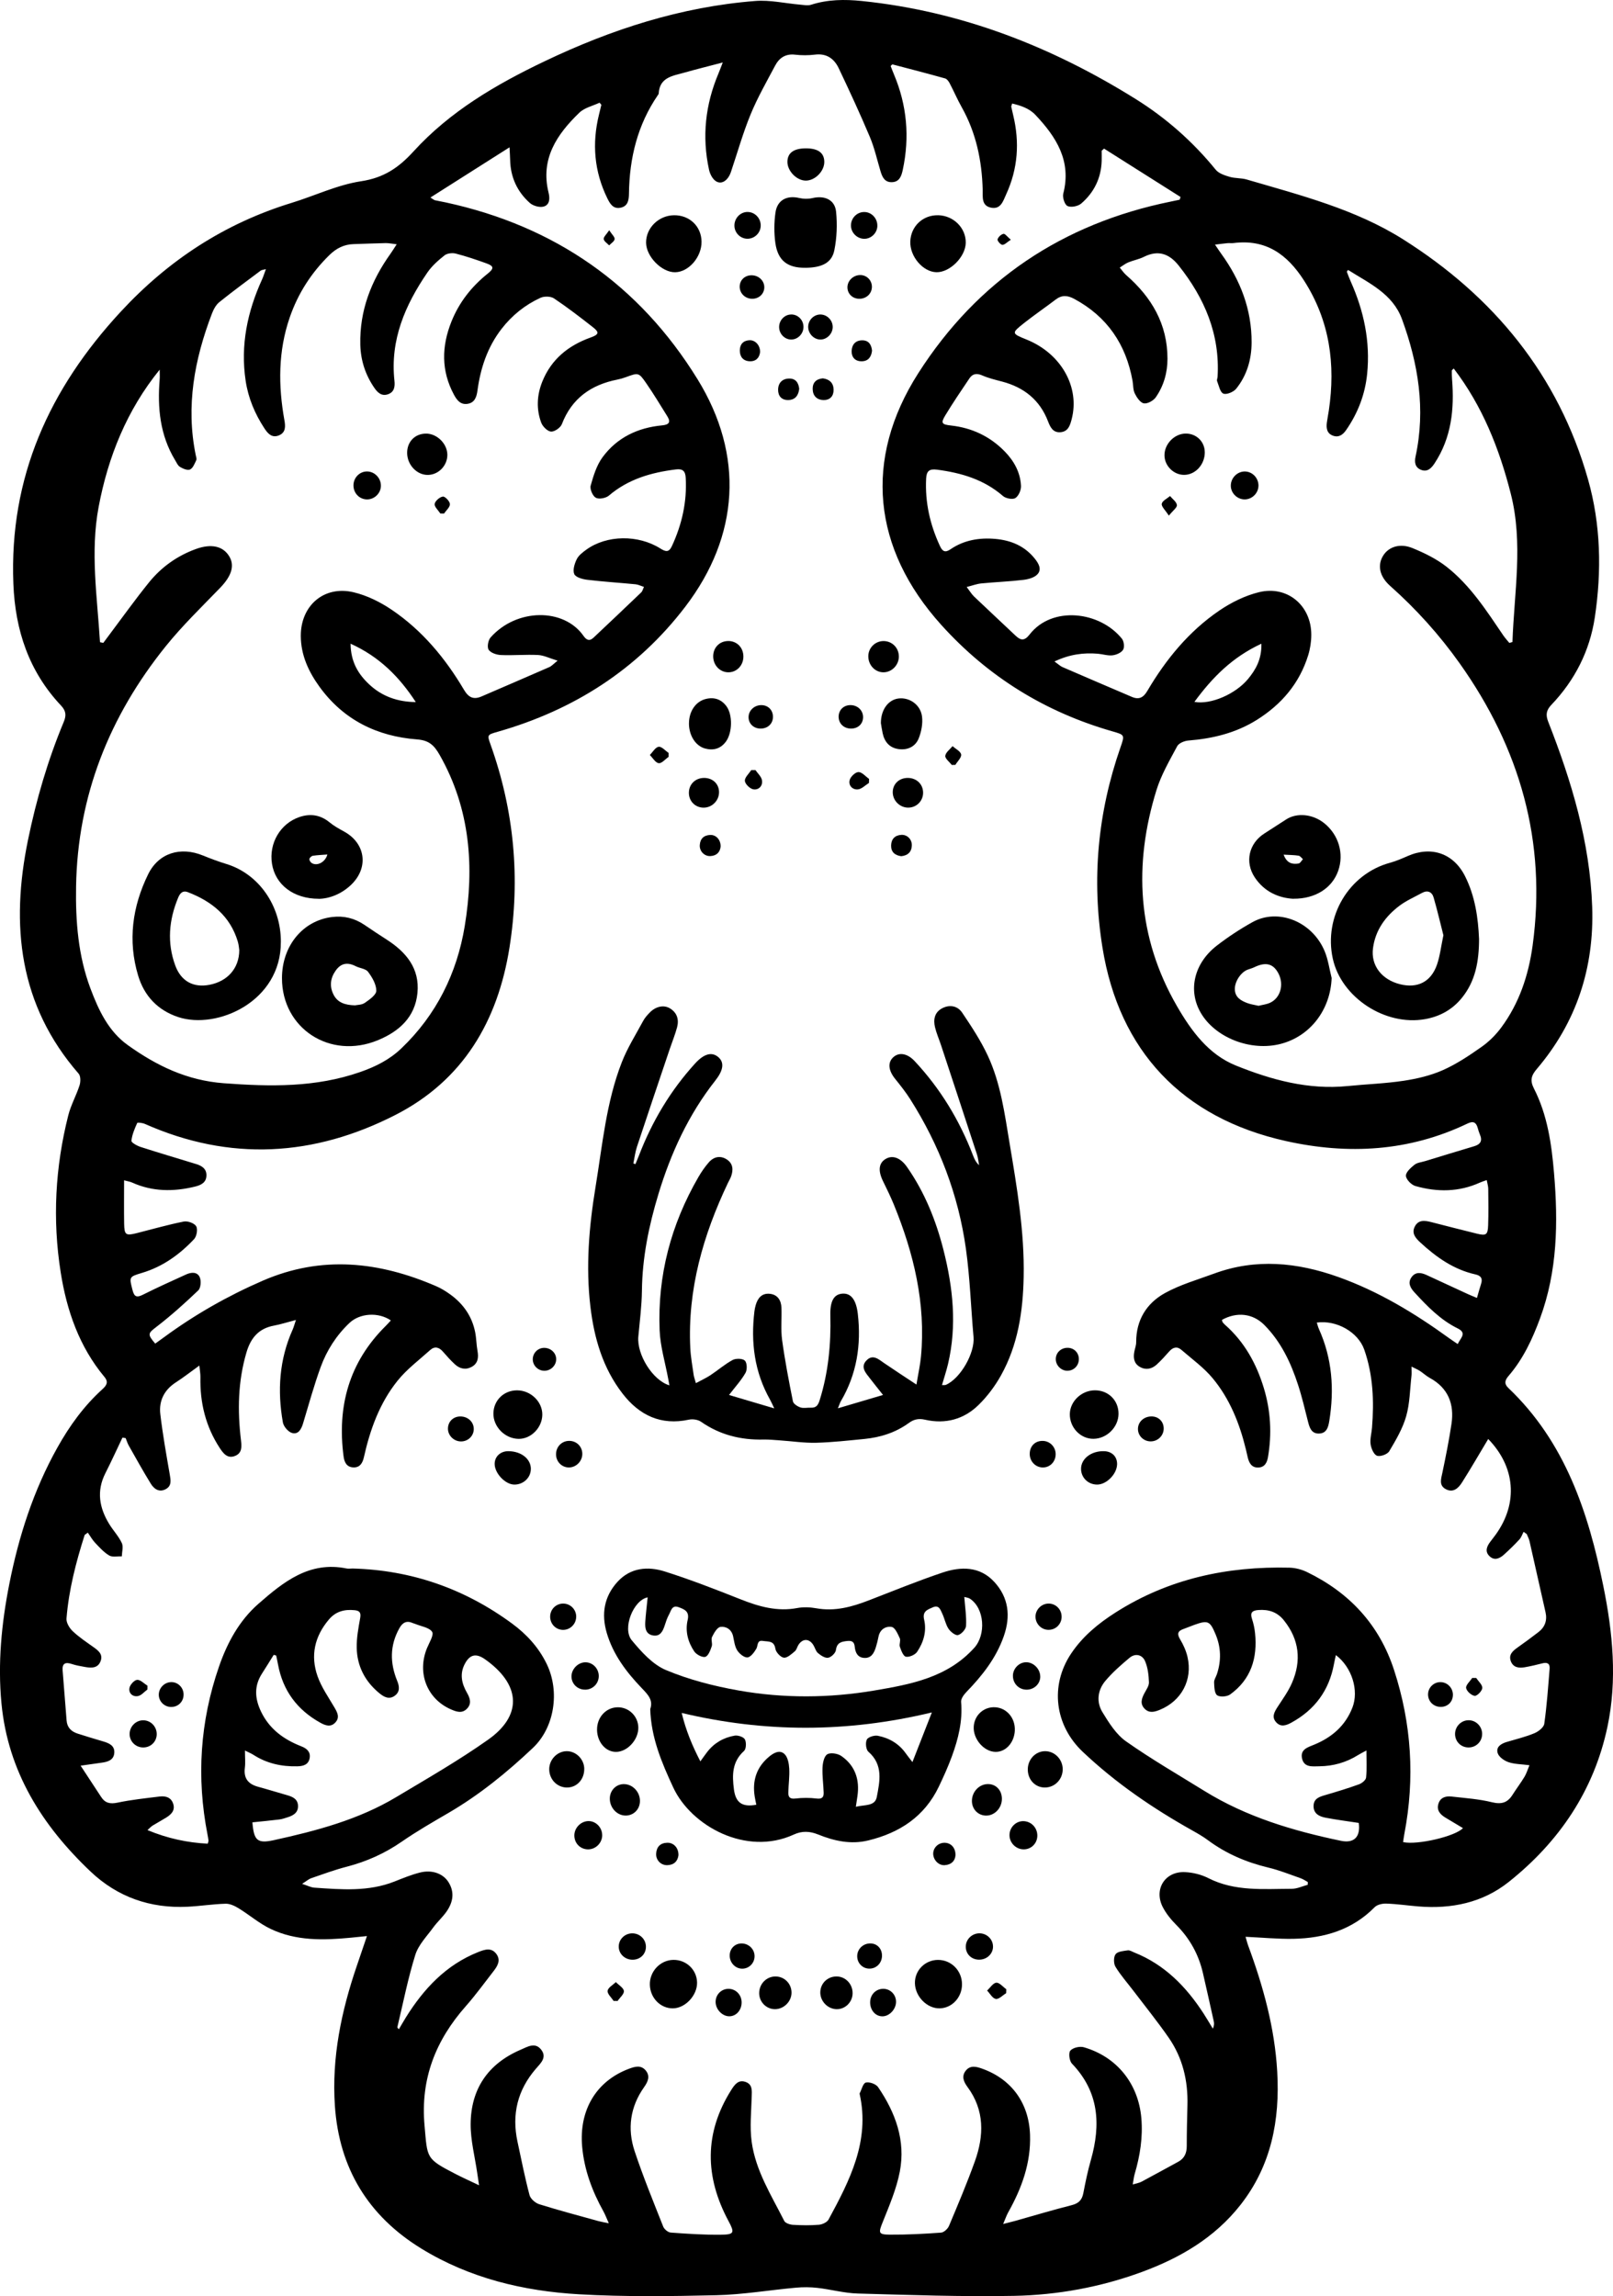 <?xml version="1.0" encoding="UTF-8"?>
<svg id="Layer_1" data-name="Layer 1" xmlns="http://www.w3.org/2000/svg" viewBox="0 0 632.34 900">
  <path d="M143.85,758.87c-2.61.26-4.49.46-6.38.64-10.73,1.03-21.46,1.3-31.44-3.48-4.42-2.12-8.24-5.45-12.46-8.04-1.53-.94-3.43-1.85-5.13-1.8-4.99.14-9.95.94-14.93,1.18-14.57.71-27.43-3.77-38-13.79-19.01-18.02-32.4-39.2-34.94-65.94-1.49-15.72.02-31.32,3.08-46.78,3.7-18.72,9.48-36.71,18.84-53.45,4.75-8.5,10.37-16.28,17.6-22.84,1.56-1.42,2.62-2.75.85-4.87-9.91-11.9-14.79-26.05-17.15-41.01-3.26-20.65-2.16-41.24,2.98-61.52,1.02-4.04,3.14-7.78,4.42-11.77.44-1.38.46-3.62-.36-4.56-23.44-26.93-26.73-58.19-19.85-91.63,3.26-15.83,7.78-31.31,14.01-46.25,1.06-2.54.89-4.33-1.05-6.39-12.61-13.38-17.98-29.54-18.7-47.72-1.66-41.8,14.11-76.44,42.06-106.64,18.69-20.2,40.71-34.62,66.99-42.68,9.12-2.8,17.97-7.08,27.27-8.49,8.86-1.34,14.69-5.26,20.53-11.67,14.28-15.67,32.3-26.23,51.32-35.31C239.69,11.49,267,2.66,296.14.38c5.76-.45,11.66.94,17.49,1.44,1.44.12,3.02.47,4.32.05,6.54-2.1,13.15-2.17,19.89-1.48,38.99,4.01,74.48,17.88,107.48,38.49,11.9,7.44,22.36,16.69,31.28,27.65,1.19,1.46,3.5,2.21,5.44,2.78,2.15.64,4.56.42,6.71,1.05,21.05,6.16,42.56,11.63,61.24,23.41,35.53,22.39,60.95,53.21,72.56,94.13,5.01,17.67,5.39,35.94,2.66,54.09-1.98,13.13-7.82,24.63-17.02,34.27-2.02,2.11-2.31,3.92-1.24,6.65,9.18,23.37,16.37,47.25,17.23,72.59.81,23.91-6.17,45.28-21.78,63.58-2.14,2.51-2.64,4.48-1.07,7.55,5.32,10.41,6.93,21.79,7.9,33.27,1.63,19.28,1.33,38.36-5.49,56.85-3.01,8.16-6.64,15.95-12.36,22.58-1.43,1.66-1.79,3.06-.08,4.69,22.26,21.16,31.36,48.71,37.25,77.66,3.71,18.24,5.51,36.77,1.61,55.18-5.3,24.98-18.93,45.07-38.74,60.83-10.21,8.12-22.43,10.62-35.36,9.56-4.19-.35-8.36-.96-12.55-1.11-1.54-.06-3.59.38-4.6,1.4-8.79,8.93-19.78,12.16-31.84,12.4-6.09.12-12.19-.49-18.78-.79.37,1.24.64,2.39,1.04,3.48,5.89,15.95,10.39,32.21,11.37,49.3,1.1,19.08-2.31,36.92-14.42,52.33-10.09,12.84-23.6,20.74-38.67,26.28-16.15,5.93-32.96,9.02-50.05,9.35-20.42.39-40.86-.35-61.28-.91-5.29-.15-10.54-1.61-15.84-2.22-2.79-.32-5.66-.32-8.45-.07-10.39.94-20.75,2.71-31.14,2.95-17.92.42-35.9.66-53.78-.36-21.85-1.25-42.96-6.29-61.92-17.93-20.84-12.81-32.21-31.53-33.87-55.96-1.28-18.9,2.52-37.07,8.6-54.85,1.27-3.7,2.52-7.41,3.97-11.67ZM479.04,517.34c.13.47.13.72.25.89.27.36.58.7.91,1,7.66,6.74,12.38,15.3,15.29,24.95,2.67,8.86,3.15,17.86,1.59,26.98-.38,2.19-1.32,3.99-3.83,4.06-2.51.07-3.53-1.69-4.07-3.84-.28-1.1-.5-2.22-.77-3.32-2.47-10.17-6.32-19.79-13.03-27.86-3.5-4.2-8.09-7.51-12.27-11.13-1.68-1.45-3.3-.99-4.75.65-1.58,1.79-3.18,3.57-4.94,5.17-1.93,1.74-4.27,2.22-6.61.86-2.3-1.34-2.59-3.57-2.12-5.97.23-1.22.73-2.44.72-3.66-.03-8.69,4.07-15.31,11.31-19.3,5.98-3.3,12.74-5.22,19.21-7.61,16.39-6.05,32.63-4.41,48.69,1.31,15.76,5.62,29.92,14.18,43.41,23.95,1.05.76,2.15,1.47,3.43,2.35,1.1-2.38,3.75-4.29,0-6.13-6.78-3.33-11.9-8.64-16.92-14.09-1.64-1.78-2.82-3.8-1.11-6.08,1.59-2.13,3.78-1.7,5.87-.74,5.37,2.46,10.72,4.96,16.08,7.43,1.08.5,2.19.93,3.62,1.54.63-2.15,1.09-3.88,1.64-5.58.69-2.14-.17-3.19-2.25-3.65-8.49-1.9-15.3-6.72-21.56-12.49-1.83-1.69-3.53-3.54-2.23-6.19,1.41-2.86,3.99-2.46,6.54-1.81,5.94,1.53,11.88,3.05,17.84,4.52,3.62.89,4.28.48,4.41-3.31.17-4.76.09-9.54.04-14.31-.01-1.04-.36-2.08-.59-3.38-1.2.44-1.95.65-2.65.97-8.26,3.75-16.78,3.79-25.31,1.36-1.58-.45-3.64-2.56-3.72-3.99-.08-1.41,1.9-3.18,3.34-4.34,1.08-.86,2.74-1,4.15-1.43,6.41-1.95,12.82-3.92,19.24-5.83,2.48-.73,3.35-2.11,2.28-4.57-.36-.83-.61-1.71-.86-2.59-.63-2.26-1.76-2.82-4.02-1.74-22.89,10.97-46.79,12.29-71.21,6.85-40.5-9.03-65.37-35.27-71.89-75.88-4.28-26.64-1.86-52.78,7.02-78.29,1.75-5.04,1.79-5-3.15-6.42-26.32-7.55-48.74-21.39-67.08-41.74-26.9-29.84-30.59-64.84-8.97-98.66,23.22-36.32,56.57-58.62,98.92-67.23,1.18-.24,2.35-.49,3.52-.74.12-.36.24-.72.36-1.07-10-6.32-20-12.65-30-18.97-.31.28-.62.56-.92.84,0,1.33.04,2.67,0,4-.22,6.74-2.99,12.37-8.02,16.7-1.25,1.08-3.97,1.62-5.37.98-1.11-.5-2.05-3.39-1.67-4.86,3.31-12.84-2.78-22.25-10.94-30.89-2.41-2.55-5.73-3.63-9.09-4.43-.25.83-.4,1.06-.36,1.25.23,1.11.49,2.22.76,3.32,2.57,10.63,1.85,20.98-2.73,30.97-1.2,2.61-2.1,6.1-6.02,5.27-3.77-.8-3.14-4.24-3.21-7-.3-11.42-2.57-22.3-8.22-32.37-1.71-3.04-3.09-6.27-4.71-9.36-.4-.76-1.06-1.7-1.78-1.91-6.86-1.92-13.76-3.71-20.66-5.51-.12-.03-.32.28-.71.64.41,1.05.84,2.19,1.31,3.31,5.1,12.1,6.19,24.57,3.44,37.4-.53,2.47-1.33,4.78-4.35,4.82-2.82.04-3.73-2.12-4.41-4.42-1.33-4.46-2.35-9.06-4.15-13.33-3.83-9.08-7.98-18.04-12.21-26.94-1.78-3.73-4.75-5.88-9.3-5.31-2.57.32-5.25.31-7.82.02-3.73-.43-6.19,1.27-7.78,4.27-3.35,6.31-6.92,12.55-9.63,19.13-3.02,7.34-5.17,15.03-7.71,22.56-1.22,3.61-3.97,5.23-6.24,3.38-1.18-.97-2.03-2.74-2.36-4.29-2.82-12.95-1.43-25.52,3.72-37.71.45-1.07.85-2.16,1.67-4.28-5.7,1.5-10.39,2.65-15.03,3.97-4.5,1.28-9.73,1.77-10.08,8.2-.01.21-.18.41-.31.6-7.99,11.65-11.17,24.71-11.35,38.66-.03,2.49-.38,4.97-3.4,5.52-2.79.51-4.01-1.53-5.06-3.67-5.18-10.55-6.08-21.52-3.29-32.86.31-1.27.62-2.55.93-3.83-.23-.28-.47-.55-.7-.83-2.67,1.27-5.89,1.96-7.91,3.9-8.81,8.5-15.36,18.09-12.09,31.35.56,2.28.5,4.79-1.93,5.47-1.58.44-4.11-.27-5.39-1.4-4.96-4.41-7.59-10.1-7.74-16.84-.03-1.29-.12-2.58-.24-4.99-10.75,6.83-20.67,13.12-31.01,19.68,1.17.73,1.44.99,1.74,1.06,1.44.32,2.9.57,4.34.88,42.6,9.25,75.78,32.21,98.63,69.28,18.36,29.78,16.42,61.39-4.8,89.17-18.85,24.68-43.81,40.53-73.55,49.02-4.12,1.18-4.16,1.18-2.79,5.01,9.25,25.89,11.73,52.46,7.42,79.58-4.58,28.8-18.14,51.98-44.65,65.56-31.99,16.38-64.92,18.34-98.26,3.56-.93-.41-2.9-.66-3.03-.37-1.01,2.23-2.02,4.59-2.27,6.98-.07.69,2.21,1.96,3.6,2.41,7.24,2.34,14.55,4.48,21.82,6.72,2.2.68,4.05,1.85,3.99,4.45-.05,2.79-2.11,3.79-4.47,4.37-8.39,2.05-16.65,2.04-24.68-1.59-.77-.35-1.65-.47-3.13-.87,0,5.97-.07,11.48.02,16.99.08,4.42.63,4.79,4.86,3.73,6.17-1.55,12.29-3.32,18.52-4.56,1.52-.3,4.13.63,4.85,1.83.7,1.16.21,3.97-.81,5.06-5.67,6.03-12.28,10.79-20.34,13.21-5.21,1.57-5.14,1.56-3.79,6.79.66,2.56,1.59,3.03,4.02,1.81,5.58-2.8,11.28-5.36,16.96-7.95,2.03-.93,4.41-1.11,5.37,1.09.62,1.41.41,4.18-.58,5.14-5.22,4.99-10.62,9.85-16.34,14.25-3.32,2.55-3.75,2.9-.53,6.61,1.14-.82,2.32-1.66,3.48-2.52,12.04-8.84,24.93-16.17,38.65-22.13,23.08-10.02,45.66-7.52,68.05,2.17,1.86.81,3.64,1.9,5.29,3.08,5.2,3.7,8.7,8.62,9.95,14.94.48,2.43.48,4.95.92,7.38.47,2.59.17,4.85-2.28,6.2-2.36,1.29-4.69.77-6.6-1.01-1.66-1.54-3.19-3.24-4.67-4.95-1.53-1.77-3.24-2.22-5.01-.63-4.36,3.92-9.17,7.51-12.8,12.04-7.02,8.73-10.76,19.14-13.19,30.01-.52,2.3-1.63,4.15-4.31,3.94-2.48-.19-3.35-2.07-3.64-4.26-2.6-19.66,2.15-36.95,16.48-51.15.7-.69,1.35-1.44,2.05-2.19-4.91-3.35-12.17-2.87-16.23.99-5.12,4.85-8.89,10.72-11.28,17.27-2.64,7.24-4.67,14.7-6.9,22.08-.68,2.26-1.85,4.47-4.32,3.78-1.51-.42-3.32-2.54-3.6-4.14-2.21-12.45-1.42-24.67,3.83-36.38.42-.95.68-1.97,1.29-3.78-3.45.9-6.02,1.73-8.64,2.22-5.96,1.11-9.08,4.82-10.75,10.48-3.36,11.35-3.55,22.84-2.16,34.44.3,2.5.47,5.01-2.27,6.13-2.95,1.21-4.6-.86-6.04-3.06-5.54-8.46-7.81-17.8-7.59-27.84.03-1.24-.22-2.49-.41-4.5-3.51,2.53-6.27,4.69-9.2,6.58-4.59,2.96-6.72,7.25-6.11,12.46.92,7.86,2.32,15.66,3.67,23.47.41,2.36.91,4.67-1.63,5.98-2.54,1.31-4.53-.16-5.77-2.18-3.02-4.9-5.81-9.94-8.65-14.96-.51-.9-.8-1.93-1.2-2.9-.42-.07-.84-.14-1.26-.21-2.22,4.65-4.35,9.34-6.68,13.93-3.58,7.03-2.4,13.65,1.55,20.04,1.55,2.51,3.65,4.72,4.88,7.36.67,1.42.05,3.45,0,5.21-1.67-.07-3.67.41-4.94-.33-2.1-1.24-3.83-3.18-5.54-4.99-1.11-1.17-1.91-2.64-2.85-3.97-.41.3-.82.59-1.23.89-3.41,10.69-6.23,21.54-7.13,32.78-.13,1.6,1.14,3.73,2.41,4.93,2.45,2.33,5.32,4.24,8.09,6.21,1.94,1.38,3.87,2.82,2.89,5.5-1.04,2.85-3.56,2.8-6.03,2.36-1.79-.32-3.6-.62-5.31-1.19-2.48-.83-3.78-.25-3.57,2.52.5,6.55,1.05,13.09,1.56,19.64.21,2.75,1.84,4.32,4.3,5.12,3.35,1.08,6.72,2.1,10.1,3.09,2.32.68,4.5,1.66,4.3,4.47-.2,2.79-2.47,3.52-4.88,3.84-2.4.32-4.8.68-8.32,1.18,3.02,4.6,5.55,8.43,8.05,12.27,1.57,2.41,3.52,2.83,6.41,2.22,5.43-1.14,10.98-1.72,16.49-2.4,2.45-.31,4.65.38,5.4,3.05.71,2.53-.94,4.05-2.86,5.24-1.73,1.08-3.54,2.04-5.28,3.11-.59.37-1.07.93-2,1.76,7.96,3.3,15.68,4.93,23.63,5.33.2-.8.32-1.03.29-1.23-.1-.79-.24-1.57-.39-2.35-4.37-22.35-2.94-44.34,4.51-65.85,3.23-9.34,7.93-18.01,15.43-24.58,9.82-8.59,20.01-16.85,34.59-13.86.76.16,1.59,0,2.38.01,23.08.63,43.88,7.91,62.45,21.55,5.74,4.21,10.49,9.39,13.63,15.89,5.23,10.83,3.01,24.9-5.42,32.87-10.17,9.62-20.99,18.42-33.14,25.51-6.18,3.6-12.4,7.18-18.27,11.24-6.65,4.6-13.78,7.8-21.57,9.82-4.71,1.22-9.31,2.91-13.92,4.5-1.02.35-1.89,1.15-3.58,2.22,2.21.71,3.45,1.4,4.74,1.49,10.63.74,21.27,1.65,31.54-2.43,3.27-1.3,6.55-2.65,9.94-3.5,4.74-1.19,9.06.41,11.18,3.8,2.48,3.98,1.74,7.89-.78,11.5-1.55,2.22-3.64,4.07-5.23,6.26-2.52,3.47-5.8,6.79-7.02,10.72-2.9,9.29-4.77,18.89-7.04,28.37-.03.12.22.31.59.79.98-1.65,1.85-3.19,2.78-4.69,7.01-11.22,15.72-20.56,28.33-25.57,2.51-.99,5.14-1.93,7.12.74,1.84,2.49.45,4.75-1.15,6.8-3.56,4.57-6.96,9.28-10.79,13.62-11.86,13.41-17.86,28.52-16.22,46.81,1.15,12.87.43,12.95,12.09,18.98,2.76,1.43,5.61,2.7,9.29,4.46-.34-2.29-.54-3.55-.72-4.81-.92-6.38-2.62-12.77-2.58-19.14.07-13.81,6.82-23.71,19.64-29.2,2.64-1.13,5.66-3.09,8.05.05,2.31,3.03-.3,5.31-2.11,7.41-7.2,8.34-9.53,17.88-7.22,28.6,1.51,7,2.89,14.03,4.72,20.94.39,1.46,2.28,3.1,3.81,3.58,7.69,2.41,15.49,4.46,23.25,6.62,1.02.28,2.07.44,4.02.84-.95-2.12-1.43-3.44-2.11-4.66-4.41-7.93-7.53-16.27-8.34-25.38-1.28-14.33,5.55-25.74,18.36-30.52,2.3-.86,4.71-1.59,6.58.69,1.88,2.29.75,4.52-.68,6.55-5.45,7.72-6.6,16.26-3.7,25.02,3.32,10.01,7.34,19.79,11.22,29.61.41,1.04,1.89,2.26,2.96,2.34,6.56.48,13.14.92,19.71.84,5.21-.07,5.38-.77,2.92-5.37-9.3-17.33-9.59-34.48,1.1-51.4,1.34-2.11,2.81-4.16,5.68-3.09,2.68,1,2.39,3.41,2.32,5.77-.17,5.88-.8,11.86-.02,17.63,1.54,11.35,7.72,21.02,12.77,31.04.45.89,2.23,1.47,3.43,1.54,3.39.2,6.82.26,10.19-.03,1.34-.12,3.19-.98,3.77-2.07,8.28-15.29,16.26-30.71,12.2-49.08-.02-.11-.06-.25-.02-.34.78-1.5,1.32-3.97,2.41-4.24,1.41-.35,3.98.56,4.81,1.78,6.81,9.97,10.86,20.97,8.52,33.11-1.31,6.81-4.13,13.38-6.73,19.87-1.65,4.12-1.74,4.82,2.83,4.85,6.69.05,13.38-.31,20.05-.79,1.12-.08,2.64-1.47,3.12-2.61,3.52-8.37,7.07-16.75,10.14-25.3,3.62-10.09,3.88-20.05-2.9-29.22-1.41-1.91-2.4-4.07-.73-6.26,1.79-2.35,4.19-1.71,6.53-.87,11.5,4.11,18.3,13.47,18.74,25.86.39,11.05-3.24,20.98-8.55,30.44-.65,1.16-1.07,2.44-1.98,4.57,2.26-.58,3.43-.86,4.59-1.18,7.43-2.09,14.83-4.31,22.31-6.21,2.72-.69,4.02-2.04,4.53-4.72.83-4.35,1.74-8.7,2.95-12.96,3.95-13.89,3.22-26.72-7.42-37.79-1.01-1.05-1.41-4.17-.63-5.08.99-1.16,3.69-1.8,5.27-1.34,12.99,3.75,21.42,14.31,22.57,27.8.64,7.47-.5,14.72-2.61,21.87-.33,1.11-.43,2.3-.77,4.12,1.6-.49,2.6-.62,3.43-1.07,4.81-2.56,9.57-5.21,14.36-7.8,2.48-1.34,3.39-3.42,3.39-6.18,0-5.34.13-10.68.27-16.02.26-9.59-1.87-18.57-7.36-26.48-4.33-6.24-9.12-12.17-13.72-18.23-2.4-3.17-5.07-6.16-7.13-9.54-.76-1.25-.78-3.83.04-4.93.82-1.1,3.08-1.26,4.76-1.51.8-.12,1.72.5,2.56.83,11.9,4.74,20.35,13.4,27.17,23.91,1.27,1.95,2.43,3.97,3.64,5.95.5-1.1.56-2,.37-2.84-1.39-6.32-2.81-12.64-4.26-18.95-1.67-7.27-5.12-13.52-10.4-18.83-2.06-2.07-4-4.43-5.33-7.01-3.61-7,.86-14.1,8.71-13.73,3.09.14,6.38.95,9.13,2.35,10.46,5.32,21.65,4.21,32.72,4.19,2.09,0,4.17-1.02,6.25-1.57.01-.36.02-.72.03-1.09-.93-.5-1.81-1.14-2.8-1.48-4.18-1.46-8.31-3.14-12.6-4.16-8.63-2.07-16.59-5.43-23.73-10.75-1.91-1.42-3.99-2.61-6.07-3.78-15.51-8.69-30.11-18.64-43.07-30.92-10.95-10.38-12.88-25.94-4.5-38.46,4.51-6.73,10.62-11.77,17.39-16.08,20.83-13.28,43.85-18.18,68.24-17.58,2.31.06,4.77.72,6.86,1.73,16.62,8.07,28.3,20.59,34.09,38.35,6.87,21.08,8.23,42.48,4.05,64.25-.21,1.08-.34,2.17-.5,3.23,5.51,1.26,20.56-2.27,23.47-5.48-2.35-1.4-4.68-2.78-6.99-4.18-1.99-1.22-3.39-2.85-2.64-5.33.76-2.52,2.89-3.12,5.18-2.86,5.3.61,10.67.96,15.82,2.23,3.72.91,6.09.21,8.05-2.89,1.52-2.4,3.24-4.66,4.71-7.09.77-1.28,1.2-2.76,1.94-4.53-3.15-.41-5.84-.39-8.24-1.2-1.67-.57-3.75-2.04-4.22-3.55-.76-2.45,1.39-3.74,3.67-4.4,3.59-1.06,7.27-1.95,10.71-3.38,1.59-.66,3.69-2.29,3.89-3.71,1.01-7.16,1.51-14.39,2.1-21.61.16-1.98-.93-2.58-2.83-2.09-2.31.6-4.63,1.14-6.97,1.55-2.27.39-4.48.11-5.41-2.37-.94-2.51.68-3.99,2.56-5.32,2.78-1.96,5.52-3.99,8.22-6.06,2.59-1.98,3.55-4.6,2.82-7.83-2.11-9.3-4.17-18.61-6.29-27.9-.22-.95-.72-1.83-1.08-2.74l-1.22-.86c-.54,1-.9,2.16-1.64,2.97-1.92,2.08-3.96,4.07-6.06,5.96-1.72,1.55-3.8,2.49-5.75.53-1.79-1.79-.98-3.76.35-5.53.75-1,1.53-1.98,2.26-2.99,8.78-12.3,7.58-26.51-3.14-37.44-.11-.11-.42-.01.17-.01-3.58,5.97-6.84,11.63-10.34,17.15-1.36,2.14-3.34,4.13-6.23,2.69-2.94-1.47-1.98-4.06-1.45-6.58,1.32-6.32,2.6-12.66,3.55-19.04,1.16-7.81-1.27-14.1-8.53-18.06-1.38-.76-2.56-1.89-3.89-2.75-.86-.56-1.83-.95-3.25-1.67,0,1.72.1,2.72-.02,3.7-.6,5.28-.63,10.74-2.08,15.79-1.38,4.82-4.04,9.34-6.63,13.69-.72,1.21-3.53,2.22-4.8,1.75-1.26-.46-2.27-2.84-2.51-4.51-.29-2.07.38-4.27.55-6.42.83-10.39.46-20.68-3.03-30.64-2.4-6.86-10.81-11.69-18.61-10.62.28.87.48,1.72.83,2.51,5.21,11.58,6.08,23.65,4.07,36.04-.4,2.48-1.05,4.92-4.13,4.95-2.84.03-3.6-2.25-4.19-4.57-1.24-4.84-2.36-9.72-3.91-14.47-2.83-8.71-6.68-16.92-13.26-23.54-4.49-4.51-10.75-5.24-16.64-1.95ZM413.36,259.27c1.58,1.11,2.3,1.83,3.18,2.21,9.04,3.92,18.11,7.8,27.17,11.67,2.78,1.19,4.52.32,6.09-2.36,7.28-12.36,16.29-23.35,28.2-31.47,4.69-3.19,10.12-5.88,15.59-7.21,11.14-2.7,20.49,5.27,20.47,16.71,0,2.68-.43,5.47-1.22,8.03-3.41,11.01-10.45,19.25-20.12,25.31-8.19,5.13-17.26,7.34-26.81,8.1-1.56.12-3.77,1.01-4.42,2.23-2.99,5.6-6.27,11.21-8.13,17.22-9.04,29.22-7.54,57.64,7.99,84.57,5.63,9.76,12.41,19.03,23.1,23.35,13.92,5.62,28.42,9.61,43.81,8.07,7.35-.74,14.76-.98,22.04-2.08,5.2-.79,10.51-2.03,15.3-4.15,5.36-2.37,10.35-5.71,15.17-9.1,2.92-2.05,5.59-4.7,7.72-7.57,7.07-9.52,10.73-20.51,12.33-32.13,5.59-40.76-4.99-77.43-28.59-110.66-7.92-11.15-17.02-21.26-27.26-30.36-4.25-3.78-5.02-8.17-2.74-11.85,2.15-3.47,6.57-4.99,11.52-2.96,4.67,1.91,9.39,4.22,13.34,7.31,9.33,7.31,15.68,17.26,22.26,26.94.7,1.02,1.55,1.94,2.34,2.91.41-.12.82-.23,1.23-.35.66-19.36,4.28-38.72-.64-58.07-4.49-17.68-11.11-34.41-22.39-49.15-.46.5-.74.66-.74.82,0,1.13,0,2.26.09,3.38.94,11.69-.21,22.94-6.89,33.04-1.28,1.94-2.86,3.48-5.34,2.46-2.28-.93-2.56-2.98-2.08-5.18,4.01-18.52,1.08-36.39-5.32-53.86-3.65-9.96-12.88-14.07-21.04-19.23-.05-.03-.19.09-.29.14-.09.2-.31.44-.26.59.48,1.27.96,2.53,1.51,3.77,5.14,11.52,7.7,23.5,6.43,36.15-.81,8.09-3.64,15.44-8.27,22.1-1.27,1.82-2.91,3.01-5.21,2.13-2.34-.9-2.6-2.95-2.32-5.11.21-1.58.54-3.14.77-4.71,2.69-18.14.38-35.22-9.75-51.01-6.57-10.24-14.95-16.25-27.6-14.64-.78.1-1.59-.03-2.38.04-1.4.13-2.8.32-4.89.57,1.07,1.57,1.72,2.57,2.42,3.54,7.55,10.4,11.99,21.89,11.93,34.85-.03,6.64-1.85,12.88-6.04,18.09-1.03,1.28-3.78,2.44-5.04,1.92-1.28-.52-1.75-3.15-2.45-4.9-.18-.46.15-1.11.19-1.67.99-16.66-5.09-30.85-15.25-43.63-3.7-4.66-8.05-6.2-13.65-3.4-1.91.96-4.1,1.34-6.09,2.16-1.2.5-2.24,1.35-3.36,2.04.83.99,1.56,2.1,2.52,2.94,9.97,8.69,16.2,19.22,16.19,32.81,0,5.47-1.48,10.63-4.59,15.1-.92,1.32-3.26,2.62-4.67,2.37-1.4-.25-2.78-2.31-3.55-3.87-.72-1.46-.59-3.33-.89-5-2.58-14.29-9.95-25.14-22.87-32.09-2.59-1.39-4.83-1.58-7.24.26-4.06,3.1-8.29,5.98-12.3,9.14-5.15,4.07-5.08,4.15.91,6.57,13.49,5.45,20.93,18.6,17.64,31.2-.62,2.38-1.32,4.77-4.25,5.09-3,.32-4.12-1.89-5-4.21-3.22-8.43-9.45-13.37-18.03-15.63-2.63-.69-5.31-1.33-7.78-2.41-2.18-.96-3.79-.68-5.03,1.17-3.23,4.8-6.49,9.59-9.48,14.54-1.8,2.99-1.36,3.52,2.22,3.92,8.21.9,15.27,4.22,21.06,10.12,3.69,3.76,6.17,8.25,6.43,13.55.08,1.61-.93,3.95-2.2,4.76-1.07.68-3.74.18-4.85-.78-7.46-6.48-16.33-9.09-25.86-10.34-3.02-.39-4.13.51-4.28,3.48-.47,9.3,1.51,18.05,5.41,26.44.96,2.06,1.98,2.77,4.15,1.28,5.29-3.62,11.31-4.61,17.58-4.06,6.11.54,11.45,2.76,15.41,7.68,1.49,1.86,2.89,4.16,1.14,6.13-1.2,1.35-3.58,2.01-5.53,2.24-5.5.66-11.05.86-16.57,1.4-1.72.17-3.39.81-5.7,1.4,1.26,1.64,1.94,2.82,2.88,3.72,5.42,5.17,10.91,10.26,16.35,15.41,2.07,1.96,3.52,1.95,5.46-.54,8.8-11.3,27.46-9.12,36.17,1.68.8,1,1.08,3.32.46,4.33-.72,1.17-2.64,2-4.14,2.18-1.86.22-3.81-.46-5.73-.62-5.61-.46-11.03.19-17.07,3.05ZM39.25,251.73c.42.09.84.18,1.25.26.7-.94,1.4-1.88,2.1-2.82,5.25-6.98,10.33-14.11,15.82-20.9,4.86-6.01,11.06-10.42,18.39-13.08,6.05-2.19,10.65-1.14,13.07,2.89,2.22,3.68.83,7.77-3.57,12.32-7.25,7.5-14.8,14.8-21.33,22.9-22.11,27.46-34.59,58.68-35.16,94.26-.22,13.6.82,27.06,5.65,39.92,3.18,8.46,7.03,16.73,14.62,22.16,11.27,8.06,23.16,13.87,37.68,14.95,18.22,1.36,35.98,1.7,53.48-4.41,6.02-2.1,11.47-4.83,16.08-9.24,13.75-13.13,21.82-29.5,24.85-47.89,3.83-23.2,2.21-45.96-9.82-67.13-2.2-3.88-4.23-5.75-8.88-6.1-15.7-1.2-28.87-7.68-38.27-20.69-4.25-5.88-7.25-12.35-7.29-19.83-.05-11.92,9.08-19.89,20.66-17.16,5.27,1.24,10.49,3.83,15,6.88,11.95,8.08,21.01,19.01,28.32,31.36,1.79,3.03,3.74,3.96,6.91,2.59,8.84-3.83,17.7-7.61,26.52-11.48.92-.4,1.65-1.25,3.27-2.53-3.19-.96-5.4-2.1-7.65-2.22-4.84-.24-9.71.22-14.56.01-1.7-.07-3.99-.82-4.82-2.06-.69-1.03-.21-3.75.75-4.83,10.18-11.47,28.72-11.67,36.45-.59,1.14,1.64,2.34,2.15,3.89.69,6.27-5.91,12.53-11.83,18.75-17.79.44-.42.58-1.15,1.04-2.12-1.25-.4-2.26-.93-3.31-1.03-6.3-.61-12.63-1.01-18.92-1.76-1.84-.22-4.52-.96-5.09-2.23-.68-1.53.1-4.07.96-5.82.75-1.53,2.36-2.74,3.81-3.79,7.94-5.73,20.26-5.94,29.01-.41,2.08,1.31,3.34,1.55,4.49-.95,3.94-8.5,5.95-17.36,5.42-26.78-.15-2.59-1.12-3.62-3.84-3.28-9.64,1.2-18.65,3.76-26.26,10.25-1.19,1.02-3.91,1.53-5.14.85-1.24-.68-2.4-3.38-2.02-4.76,1.08-3.86,2.33-7.96,4.66-11.12,5.68-7.72,13.82-11.58,23.31-12.48,2.78-.26,3.53-1.26,2.03-3.64-2.71-4.33-5.33-8.72-8.24-12.91-2.94-4.25-3.07-4.14-8-2.34-1.06.39-2.16.71-3.27.93-10.31,2.04-17.89,7.34-21.79,17.49-.54,1.39-2.89,3.01-4.26,2.9-1.41-.12-3.28-2.01-3.84-3.53-1.95-5.29-1.69-10.73.41-15.99,3.53-8.82,10.23-14.23,18.99-17.36,3.19-1.14,3.47-2,.95-3.98-5-3.92-10.05-7.81-15.32-11.34-1.29-.86-3.83-.91-5.3-.24-6.06,2.78-11.17,6.88-15.29,12.21-5.51,7.14-8.23,15.34-9.42,24.16-.34,2.51-1.09,4.82-4,5.21-2.68.36-4.08-1.49-5.22-3.6-5.05-9.38-4.86-18.96-1-28.62,3.02-7.55,7.88-13.75,14.22-18.82,2.58-2.06,2.48-2.98-.55-4.06-3.95-1.42-7.94-2.78-12-3.82-1.34-.34-3.34-.1-4.37.71-2.47,1.96-4.94,4.14-6.71,6.72-8.72,12.74-14.65,26.41-12.92,42.37.25,2.28,0,4.47-2.52,5.35-2.5.88-4.09-.66-5.38-2.54-3.5-5.1-5.34-10.77-5.48-16.95-.3-13.25,4.22-24.93,11.82-35.57.73-1.03,1.39-2.11,2.45-3.73-1.97-.22-3.17-.48-4.36-.46-4.2.08-8.4.28-12.59.4-3.72.11-6.74,1.66-9.38,4.24-7.12,6.95-12.35,15.07-15.6,24.48-4.58,13.27-4.53,26.76-2.08,40.38.43,2.37.51,4.73-2.1,5.84-2.81,1.19-4.43-.69-5.81-2.81-3.71-5.69-6.29-11.82-7.3-18.57-2.09-13.95.68-27.11,6.46-39.78.51-1.12.86-2.3,1.48-3.98-1.19.32-1.69.33-2.02.57-5.44,4.08-10.94,8.1-16.24,12.37-1.33,1.07-2.28,2.87-2.91,4.53-6.85,17.92-10.26,36.25-6.34,55.42.14.66.46,1.48.21,2-.64,1.34-1.28,3.09-2.42,3.64-.96.46-2.77-.29-3.92-.98-.89-.52-1.4-1.75-1.98-2.71-5.91-9.78-6.93-20.5-6.03-31.59.1-1.28.01-2.57.01-3.85-12.9,15.89-20.25,34.23-23.94,53.85-3.31,17.59-.55,35.31.54,52.94ZM98.95,714.28c.57,7.09,1.89,8.43,8.38,7,16.66-3.66,33.16-8,47.97-16.87,12.17-7.28,24.51-14.36,36.07-22.53,13.16-9.3,12.78-20.9.01-30.6-.45-.34-.91-.67-1.38-1-3.41-2.34-5.82-1.78-7.76,1.86-2.1,3.94-1.27,7.68.81,11.34,1.19,2.08,1.97,4.24.02,6.26-1.95,2.01-4.16,1.2-6.31.26-9.37-4.11-13.32-14.25-9.39-23.94.88-2.17,2.82-5.23,2.04-6.43-1.12-1.73-4.29-2.14-6.58-3.1-.31-.13-.66-.19-.97-.33-2.45-1.11-4.03-.26-5.3,2.01-3.78,6.77-3.72,13.64-.84,20.66.88,2.15,1.14,4.31-1.01,5.83-2.14,1.52-4.1.51-5.88-.93-5.71-4.64-8.87-10.67-8.99-17.98-.06-3.81.65-7.66,1.33-11.43.37-2.04.04-3-2.11-3.22-3.97-.41-7.4.43-10.1,3.62-5.62,6.61-7.33,14.16-4.47,22.26,1.52,4.31,4.26,8.21,6.6,12.21,1.16,1.98,2.2,3.91.4,5.89-1.8,1.98-3.89,1.25-5.9.13-9.1-5.05-14.72-12.6-16.61-22.88-.21-1.16-.47-2.31-.71-3.46l-.97-.27c-1.52,2.44-3.02,4.89-4.58,7.31-3.16,4.89-2.84,9.79-.41,14.89,3.3,6.9,8.93,10.97,15.83,13.66,2.04.79,3.68,2.12,3.26,4.57-.45,2.65-2.54,3.21-4.87,3.26-6.16.14-11.95-1.12-17.2-4.51-.79-.51-1.68-.87-3.3-1.68,0,2.77.21,4.8-.04,6.77-.54,4.15,1.33,6.39,5.18,7.44,3.83,1.04,7.62,2.23,11.44,3.31,2.21.63,4.16,1.56,4.22,4.2.06,2.62-1.81,3.73-4,4.42-1.08.34-2.17.74-3.28.88-3.46.43-6.93.75-10.61,1.13ZM523.71,648.67c-.29,1.35-.56,2.5-.78,3.66-1.9,10.28-7.51,17.85-16.64,22.86-2,1.1-4.11,1.88-5.93-.05-1.98-2.1-.78-4.12.53-6.14,1.97-3.04,4.15-6.03,5.58-9.32,3.81-8.74,2.9-17.05-3.18-24.61-2.59-3.22-5.95-4.3-9.97-4-2.35.18-3.33.95-2.51,3.45.6,1.82,1.02,3.74,1.21,5.65.99,9.7-1.58,18.08-9.75,23.98-1.24.9-4.04,1.12-5.13.32-1.07-.79-1.1-3.28-1.18-5.04-.04-1.05.73-2.12,1.09-3.19,1.76-5.28,1.65-10.5-.51-15.65-2.22-5.29-3.01-5.62-8.46-3.66-1.39.5-2.75,1.09-4.14,1.58-2.32.81-2.55,1.98-1.27,4.11,1.27,2.11,2.32,4.47,2.87,6.86,2.06,8.98-2.37,17.23-10.87,20.71-2.1.86-4.21,1.41-6-.48-1.8-1.9-1.13-3.94-.06-5.97.73-1.4,1.86-2.91,1.81-4.34-.11-2.83-.44-5.83-1.56-8.37-1.11-2.51-3.83-3.09-6.05-1.23-3.37,2.82-6.74,5.76-9.54,9.12-2.98,3.59-3.52,8.19-1.1,12.17,2.55,4.18,5.38,8.72,9.25,11.45,9.91,6.98,20.45,13.08,30.78,19.47,16.47,10.19,34.71,15.6,53.47,19.52,5.27,1.1,7.74-1.66,7-7.01-4.42-.68-8.77-1.23-13.08-2.06-2.44-.47-4.69-1.61-4.64-4.6.06-3.04,2.51-3.65,4.88-4.34,4.35-1.28,8.7-2.59,12.95-4.14,1.13-.41,2.66-1.64,2.76-2.63.35-3.29.13-6.64.13-10.62-1.57.85-2.45,1.27-3.27,1.79-4.65,2.91-9.73,4.34-15.19,4.4-2.7.03-5.92.55-6.76-3-.86-3.64,2.31-4.47,4.8-5.5,6.92-2.86,12.17-7.4,14.94-14.53,2.58-6.66-.14-15.74-6.52-20.58ZM137.43,252.3c.08,7.19,3.03,11.94,7.3,15.95,5.08,4.77,11.26,6.88,18.27,6.94-6.37-9.76-14.12-17.7-25.57-22.89ZM468.24,275.11c6.41,1.2,16.15-3.1,20.99-8.93,3.09-3.72,5.41-7.81,5.27-13.87-11.48,5.33-19.25,13.26-26.26,22.8Z" style="fill: #000; stroke-width: 0px;"/>
  <path d="M249.12,456.29c.45-1.1.91-2.19,1.34-3.3,5.14-13.4,12.37-25.53,22.05-36.16,3.47-3.81,6.54-4.64,9.06-2.5,2.53,2.15,1.96,5.27-1.17,9.24-10.48,13.31-17.43,28.44-22.3,44.53-3.73,12.31-6.31,24.85-6.45,37.83-.07,6-.87,12-1.41,18-.62,7,5.62,17.12,12.19,19.08-.19-.99-.34-1.79-.48-2.59-1.17-6.34-3.11-12.66-3.36-19.04-.85-21.4,4.45-41.42,15.18-59.97,1.19-2.05,2.56-4.05,4.12-5.83,1.94-2.21,4.52-2.76,7.05-1.11,2.46,1.61,2.6,4.1,1.65,6.68-.31.85-.8,1.63-1.19,2.45-9.75,20.49-15.9,41.82-14.79,64.77.17,3.5.82,6.99,1.31,10.47.12.88.46,1.73.89,3.3,2.09-1.13,3.99-1.99,5.71-3.12,2.94-1.94,5.62-4.3,8.7-5.96,1.27-.68,3.91-.62,4.79.25.87.87.96,3.54.26,4.78-1.64,2.9-3.96,5.41-6.47,8.69,5.97,1.77,11.41,3.38,17.73,5.25-.84-1.74-1.21-2.63-1.68-3.46-6.11-10.83-7.57-22.47-6.09-34.63.1-.79.26-1.57.48-2.34.79-2.79,2.42-4.8,5.54-4.48,3.09.32,4.46,2.58,4.57,5.47.16,4.2-.31,8.46.25,12.6,1.1,8.07,2.64,16.09,4.25,24.09.2.98,1.8,2,2.95,2.38,1.23.41,2.7.04,4.06.1,2.07.09,2.83-.92,3.45-2.88,3.42-10.87,4.49-21.99,4.21-33.32-.14-5.62,1.4-8.24,4.7-8.5,3.38-.26,5.43,2.37,6.07,7.98,1.38,12.08-.4,23.56-6.64,34.16-.37.63-.57,1.35-1.17,2.8,6.15-1.82,11.61-3.43,17.69-5.23-1.95-2.46-3.55-4.45-5.11-6.47-1.67-2.16-3.94-4.51-1.29-7.15,2.48-2.47,4.73-.31,6.91,1.18,3.88,2.66,7.82,5.21,12.59,8.37.73-4.42,1.47-7.7,1.78-11.02,1.93-20.78-2.83-40.4-10.61-59.46-1.29-3.15-2.79-6.22-4.29-9.28-2.01-4.11-1.67-7.12,1.13-8.73,2.68-1.54,5.76-.42,8.3,3.22,6.92,9.91,11.36,20.95,14.31,32.59,3.72,14.7,5.29,29.52,1.78,44.52-.64,2.72-1.53,5.38-2.39,8.36.73-.03,1.19.06,1.53-.09,5.78-2.56,11.4-12.51,10.84-18.76-1.03-11.53-1.39-23.15-2.99-34.59-2.95-21.09-10.43-40.65-21.85-58.65-1.76-2.77-3.82-5.36-5.88-7.92-2.66-3.3-3.01-6.4-.75-8.49,2.26-2.08,5.52-1.55,8.38,1.51,10.06,10.76,17.56,23.12,22.84,36.85.52,1.36,1.08,2.71,2.43,3.96-.27-1.43-.4-2.9-.85-4.27-4.65-14.24-9.34-28.47-14.04-42.69-.78-2.37-1.8-4.68-2.39-7.1-.71-2.96-.23-5.81,2.7-7.4,2.99-1.62,6.13-1.03,7.94,1.66,3.66,5.43,7.31,10.98,10.06,16.89,5.04,10.82,6.58,22.63,8.53,34.29,2.9,17.37,5.88,34.73,5.52,52.46-.27,13.45-2.23,26.56-8.85,38.47-2.34,4.21-5.34,8.23-8.77,11.6-5.78,5.69-13.02,7.67-21.06,5.84-2.39-.55-4.3-.21-6.34,1.28-5.17,3.76-11.11,5.65-17.44,6.27-6.3.61-12.62,1.33-18.94,1.49-4.72.11-9.45-.62-14.18-.94-2.15-.15-4.3-.37-6.44-.32-8.89.2-17.08-1.82-24.47-6.98-1.21-.84-3.27-1.14-4.74-.82-10.99,2.38-19.43-1.71-26-10.19-7.75-10-11.16-21.74-12.62-34.1-1.86-15.71-.55-31.33,2-46.84,2.71-16.46,4.17-33.22,10.29-48.92,2.21-5.67,5.52-10.91,8.42-16.29.64-1.18,1.58-2.23,2.52-3.2,2.39-2.48,5.59-3.15,8.02-1.63,2.79,1.73,3.52,4.42,2.72,7.42-.77,2.84-1.89,5.59-2.84,8.39-4.31,12.8-8.65,25.6-12.89,38.42-.69,2.1-.95,4.35-1.4,6.53.28.08.57.17.85.25Z" style="fill: #000; stroke-width: 0px;"/>
  <path d="M254.92,669.86c1.2-3.45-.85-5.59-3.31-8.15-5.99-6.24-11.22-13.09-13.74-21.64-2.2-7.48-1.03-14.29,4.18-20.03,5.1-5.62,11.94-6.18,18.6-4.07,10.04,3.19,19.9,7.02,29.7,10.91,7.19,2.85,14.34,4.89,22.19,3.41,2.39-.45,5.01-.34,7.43.09,7.26,1.32,13.94-.51,20.58-3.08,9.63-3.72,19.2-7.64,28.98-10.92,7.19-2.41,14.59-2.49,20.25,3.66,5.67,6.16,6.48,13.46,3.73,21.3-3,8.58-8.45,15.46-14.66,21.87-1,1.03-2.17,2.63-2.07,3.87.65,7.46-1.1,14.47-3.61,21.33-1.48,4.04-3.26,7.99-5.12,11.88-5.62,11.75-15.4,18.13-27.72,21.11-6.83,1.65-13.34.18-19.63-2.36-3.27-1.32-6.31-1.44-9.52.04-18.67,8.59-40.27-3.4-47.26-18.47-4.52-9.74-8.68-19.51-9.01-30.75ZM378.03,625.94c.3,3.99.89,7.69.69,11.35-.07,1.33-1.82,3.26-3.15,3.6-1,.26-2.96-1.29-3.75-2.51-1.15-1.76-1.52-4.02-2.45-5.95-.69-1.43-1.23-3.48-3.66-2.43-2.1.91-4.19,1.57-3.43,4.82,1.06,4.54-.21,8.88-2.74,12.63-.8,1.18-3.06,2.17-4.41,1.92-1.01-.19-1.85-2.42-2.36-3.89-.35-1,.4-2.42-.03-3.34-.77-1.68-1.86-4.21-3.15-4.43-2.28-.4-4.62.88-5.19,3.79-.28,1.44-.63,2.89-1.08,4.29-.69,2.15-1.74,4.14-4.38,4.06-2.68-.08-3.63-2.04-3.86-4.38-.18-1.91-1.08-2.46-2.94-2.26-2.32.25-4.05.62-4.44,3.56-.15,1.18-1.85,2.81-3.05,3.01-1.21.2-2.87-.89-3.98-1.83-.89-.75-1.18-2.17-1.85-3.21-1.61-2.51-4.06-2.57-5.74-.12-.57.84-.77,2.04-1.5,2.64-1.3,1.08-2.97,2.65-4.3,2.49-1.28-.16-3.1-2.13-3.31-3.51-.51-3.27-2.88-2.72-4.84-3.05-2.5-.42-1.9,1.83-2.63,3.06-.83,1.4-2.23,3.31-3.49,3.4-1.31.09-3.17-1.46-4.01-2.79-.98-1.56-1.19-3.63-1.6-5.51-.61-2.72-2.8-3.96-4.97-3.66-1.29.18-2.53,2.4-3.29,3.95-.49,1,.26,2.55-.12,3.66-.53,1.55-1.36,3.79-2.52,4.12-1.18.34-3.49-.89-4.32-2.1-2.48-3.67-3.63-7.95-2.6-12.34.8-3.41-1.29-4.2-3.56-5.03-2.63-.97-2.95,1.46-3.75,2.89-.77,1.37-1.24,2.92-1.74,4.43-.73,2.19-1.76,4.2-4.45,3.78-2.9-.45-3.27-2.86-3.12-5.25.21-3.23.62-6.44.94-9.69-5.57,1.04-10.07,12.2-6.23,16.82,3.78,4.55,8.21,9.51,13.44,11.69,9.02,3.77,18.75,6.27,28.41,7.98,17.66,3.13,35.56,3.01,53.23.02,14.29-2.42,28.66-5.06,39.21-16.76,4.62-5.12,4.05-15.46-1.75-19.25-.59-.38-1.39-.44-2.18-.67ZM365.28,671.22c-33.39,8-65.46,7.92-98.04.19,1.65,6.83,4.07,12.69,7.32,18.98,1.28-1.76,1.91-2.68,2.59-3.56,2.74-3.61,6.46-5.75,10.82-6.52,1.29-.23,3.52.49,4.04,1.46.63,1.17.53,3.76-.33,4.54-4.71,4.25-4.69,9.44-3.96,15.06.67,5.13,3.14,7.07,8.78,6.02-.22-1.08-.47-2.15-.64-3.24-.98-6.2.71-11.46,5.59-15.55,1.83-1.53,4.19-2.89,6.1-1.08,1.28,1.21,1.73,3.69,1.85,5.64.18,3.14-.29,6.32-.36,9.48-.04,1.75.64,2.57,2.75,2.32,2.76-.33,5.61-.34,8.37,0,2.11.26,2.79-.53,2.74-2.3-.1-3.27-.59-6.56-.45-9.81.08-1.84.6-4.45,1.85-5.22,1.26-.78,4.08-.34,5.49.63,5.47,3.78,7.3,9.3,6.34,15.81-.17,1.16-.34,2.32-.61,4.11,3.47-.85,7.49-.13,8.2-3.8,1.17-6.13,2.62-12.63-3.29-17.77-.96-.84-1.23-3.55-.6-4.78.51-1,2.95-1.73,4.32-1.47,4.45.87,8.26,3.09,10.95,6.91.61.86,1.27,1.67,2.6,3.4,2.67-6.82,4.98-12.72,7.61-19.45Z" style="fill: #000; stroke-width: 0px;"/>
  <path d="M315.76,104.96c-7.03.09-10.85-2.8-11.81-9.79-.53-3.88-.5-7.95.05-11.83.69-4.94,4.46-6.86,9.32-5.73,1.67.39,3.58.41,5.25.02,4.73-1.09,8.73.67,9.2,5.37.5,4.98.3,10.2-.69,15.1-1,4.95-4.87,6.79-11.32,6.87Z" style="fill: #000; stroke-width: 0px;"/>
  <path d="M367.75,84.36c6.08.13,10.95,5,10.85,10.83-.1,5.49-6.22,11.62-11.49,11.51-5.3-.11-10.46-6.19-10.25-12.05.22-5.97,4.93-10.41,10.89-10.28Z" style="fill: #000; stroke-width: 0px;"/>
  <path d="M275.02,94.71c.08,6-4.99,11.9-10.32,12-5.25.1-11.37-6.11-11.42-11.58-.05-5.8,4.94-10.69,10.96-10.76,6.09-.07,10.7,4.35,10.78,10.34Z" style="fill: #000; stroke-width: 0px;"/>
  <path d="M203.28,563.98c-5.39-.08-10.01-4.82-9.85-10.11.15-5.08,4.14-8.91,9.27-8.91,5.37,0,9.99,4.48,9.9,9.61-.09,5.07-4.45,9.48-9.31,9.41Z" style="fill: #000; stroke-width: 0px;"/>
  <path d="M438.49,554.15c-.02,5.21-4.54,9.74-9.79,9.81-5.09.07-9.37-4.39-9.3-9.69.07-5,4.57-9.28,9.8-9.32,5.3-.03,9.31,3.94,9.29,9.19Z" style="fill: #000; stroke-width: 0px;"/>
  <path d="M367.71,768.21c5.23-.02,9.43,4.24,9.42,9.57,0,5.13-3.91,9.33-8.77,9.42-4.96.09-9.61-4.66-9.69-9.9-.07-4.99,3.99-9.07,9.04-9.09Z" style="fill: #000; stroke-width: 0px;"/>
  <path d="M273.27,777.05c.1,5.06-4.63,10.12-9.49,10.15-4.86.03-8.86-4.05-9.02-9.19-.16-5.25,4.05-9.73,9.2-9.81,5.07-.08,9.2,3.85,9.31,8.85Z" style="fill: #000; stroke-width: 0px;"/>
  <path d="M270.1,283.56c-.01-4.71,2.61-8.61,6.59-9.59,3.28-.81,6.08.11,8.1,2.85,2.46,3.33,2.35,10.39-.22,13.87-2.04,2.77-4.86,3.58-8.13,2.71-3.76-1.01-6.34-5.09-6.35-9.83Z" style="fill: #000; stroke-width: 0px;"/>
  <path d="M345.33,283.44c0-5.31,2.92-9.12,6.83-9.65,4.31-.58,8.73,2.4,9.3,7.08.34,2.76-.25,5.88-1.28,8.5-1.27,3.21-4.26,4.71-7.79,4.26-3.58-.45-5.61-2.75-6.36-6.2-.33-1.55-.55-3.13-.7-3.99Z" style="fill: #000; stroke-width: 0px;"/>
  <path d="M234.06,678.02c-.07-4.86,3.47-8.75,8.04-8.83,4.4-.08,8.05,3.47,8.14,7.9.1,4.81-4.31,9.61-8.79,9.59-4.06-.02-7.32-3.84-7.4-8.66Z" style="fill: #000; stroke-width: 0px;"/>
  <path d="M397.84,678.32c-.24,4.82-3.64,8.5-7.71,8.35-4.51-.17-8.69-5.09-8.4-9.91.27-4.51,3.97-7.83,8.4-7.58,4.56.26,7.94,4.27,7.7,9.13Z" style="fill: #000; stroke-width: 0px;"/>
  <path d="M402.92,693.68c-.06-4.03,3.02-7.31,6.86-7.28,3.71.03,6.79,3.18,6.83,7,.05,3.98-3.03,7.2-6.93,7.24-3.78.04-6.7-2.96-6.76-6.96Z" style="fill: #000; stroke-width: 0px;"/>
  <path d="M229.04,693.33c.04,4.04-2.78,7.19-6.54,7.31-3.92.12-7.13-3.03-7.19-7.07-.06-3.8,3.06-7.1,6.77-7.17,3.72-.07,6.93,3.13,6.97,6.93Z" style="fill: #000; stroke-width: 0px;"/>
  <path d="M315.89,58.15c4.75-.02,7.18,1.72,7.26,5.2.08,3.73-3.65,7.52-7.35,7.44-3.54-.07-7.14-3.79-7.11-7.36.03-3.49,2.44-5.26,7.2-5.28Z" style="fill: #000; stroke-width: 0px;"/>
  <path d="M430.06,581.9c-3.55-.03-6.29-2.77-6.26-6.23.04-3.95,4.03-6.99,9.01-6.86,3.12.08,5.18,2.14,5.12,5.12-.07,3.86-4.17,8.01-7.87,7.97Z" style="fill: #000; stroke-width: 0px;"/>
  <path d="M208.1,575.92c-.09,3.38-3.02,6.05-6.54,5.98-3.58-.07-7.73-4.54-7.64-8.23.07-2.85,2.35-4.9,5.43-4.86,5.1.06,8.86,3.12,8.76,7.11Z" style="fill: #000; stroke-width: 0px;"/>
  <path d="M334.24,781.39c-.07,3.45-2.99,6.26-6.38,6.13-3.5-.13-6.39-3.22-6.28-6.73.11-3.48,2.91-6.13,6.43-6.09,3.53.05,6.31,3.02,6.23,6.68Z" style="fill: #000; stroke-width: 0px;"/>
  <path d="M303.87,787.52c-3.41.04-6.25-2.81-6.25-6.27,0-3.64,2.85-6.55,6.39-6.55,3.47,0,6.24,2.76,6.29,6.25.05,3.49-2.92,6.53-6.43,6.57Z" style="fill: #000; stroke-width: 0px;"/>
  <path d="M285.53,251.25c3.41.02,5.91,2.62,5.9,6.13-.02,3.47-2.63,6.17-5.93,6.14-3.28-.03-5.88-2.76-5.91-6.2-.03-3.49,2.51-6.08,5.94-6.06Z" style="fill: #000; stroke-width: 0px;"/>
  <path d="M352.38,257.3c0,3.35-2.7,6.16-5.96,6.22-3.38.05-6.11-2.87-6.02-6.45.08-3.2,2.72-5.78,5.93-5.8,3.37-.02,6.05,2.65,6.04,6.04Z" style="fill: #000; stroke-width: 0px;"/>
  <path d="M250.87,706.24c-.17,3.17-2.68,5.5-5.8,5.39-3.41-.12-6.17-3.31-6-6.93.15-3.17,2.7-5.55,5.79-5.39,3.44.18,6.21,3.36,6.01,6.93Z" style="fill: #000; stroke-width: 0px;"/>
  <path d="M387.46,699.29c3.1.07,5.34,2.53,5.31,5.84-.03,3.66-2.98,6.66-6.39,6.51-3.11-.13-5.41-2.64-5.36-5.84.06-3.63,2.98-6.59,6.44-6.51Z" style="fill: #000; stroke-width: 0px;"/>
  <path d="M361.88,310.7c0,3.26-2.55,5.84-5.82,5.86-3.31.02-6.09-2.75-6.08-6.06.01-3.26,2.58-5.65,6.01-5.58,3.4.06,5.88,2.5,5.89,5.78Z" style="fill: #000; stroke-width: 0px;"/>
  <path d="M275.87,316.57c-3.28.02-5.82-2.52-5.81-5.81,0-3.29,2.46-5.76,5.8-5.84,3.45-.08,5.99,2.26,6.02,5.53.03,3.33-2.7,6.1-6,6.12Z" style="fill: #000; stroke-width: 0px;"/>
  <path d="M236.08,719.45c-.08,3.07-2.71,5.56-5.76,5.43-3.01-.13-5.24-2.55-5.16-5.6.08-3.02,2.78-5.59,5.76-5.48,2.88.11,5.22,2.68,5.15,5.65Z" style="fill: #000; stroke-width: 0px;"/>
  <path d="M401.36,724.88c-3.06.02-5.62-2.53-5.61-5.59,0-2.98,2.43-5.46,5.33-5.47,3.09,0,5.56,2.48,5.58,5.62.02,3.03-2.31,5.42-5.3,5.44Z" style="fill: #000; stroke-width: 0px;"/>
  <path d="M229.49,662.28c-2.93.07-5.31-2.09-5.45-4.93-.15-2.99,2.48-5.78,5.45-5.79,2.79-.01,5.14,2.32,5.24,5.2.1,3-2.23,5.46-5.24,5.53Z" style="fill: #000; stroke-width: 0px;"/>
  <path d="M407.81,657.13c.03,2.8-2.32,5.11-5.24,5.16-3.03.05-5.41-2.26-5.48-5.32-.06-2.81,2.25-5.32,5.02-5.43,2.94-.12,5.67,2.55,5.69,5.59Z" style="fill: #000; stroke-width: 0px;"/>
  <path d="M581.03,679.5c.09,3-2.25,5.42-5.26,5.44-2.91.02-5.19-2.12-5.34-5.01-.15-2.97,2.15-5.53,5.09-5.66,2.94-.12,5.43,2.24,5.52,5.23Z" style="fill: #000; stroke-width: 0px;"/>
  <path d="M56.27,674.29c2.94.08,5.26,2.59,5.17,5.58-.1,3-2.57,5.23-5.61,5.06-2.87-.16-5.07-2.5-5.02-5.34.05-2.96,2.55-5.38,5.46-5.3Z" style="fill: #000; stroke-width: 0px;"/>
  <path d="M253.22,763.06c0,2.88-2.22,5.06-5.19,5.08-3.07.02-5.51-2.31-5.47-5.23.04-2.8,2.36-5.07,5.24-5.11,3-.05,5.42,2.3,5.42,5.27Z" style="fill: #000; stroke-width: 0px;"/>
  <path d="M389.29,762.98c0,2.9-2.47,5.19-5.55,5.14-2.96-.05-5.16-2.25-5.13-5.13.03-2.93,2.53-5.28,5.51-5.2,2.86.08,5.17,2.4,5.16,5.19Z" style="fill: #000; stroke-width: 0px;"/>
  <path d="M343.95,88.59c-.09,2.83-2.52,5.12-5.3,5.01-2.81-.11-5.1-2.52-5.05-5.31.06-3,2.55-5.35,5.49-5.18,2.76.16,4.94,2.62,4.85,5.48Z" style="fill: #000; stroke-width: 0px;"/>
  <path d="M292.95,83.09c2.82-.06,5.19,2.25,5.27,5.14.08,2.86-2.19,5.26-5.05,5.35-2.83.08-5.23-2.25-5.26-5.12-.03-2.89,2.24-5.31,5.04-5.38Z" style="fill: #000; stroke-width: 0px;"/>
  <path d="M341.12,784.98c-.07-2.96,2.04-5.3,4.9-5.43,2.87-.13,5.22,2.12,5.25,5.03.03,2.87-2.46,5.63-5.18,5.74-2.72.11-4.9-2.22-4.97-5.33Z" style="fill: #000; stroke-width: 0px;"/>
  <path d="M285.68,779.55c2.84.05,5.05,2.37,5.06,5.31,0,3.07-2.14,5.47-4.87,5.45-2.74-.02-5.3-2.7-5.33-5.59-.03-2.9,2.27-5.22,5.14-5.17Z" style="fill: #000; stroke-width: 0px;"/>
  <path d="M223.03,564.77c2.93-.06,5.22,2.15,5.25,5.06.03,2.82-2.29,5.26-5.09,5.36-2.85.1-5.19-2.2-5.21-5.12-.02-2.94,2.17-5.24,5.05-5.3Z" style="fill: #000; stroke-width: 0px;"/>
  <path d="M225.88,633.77c-.05,2.87-2.44,5.17-5.28,5.08-2.86-.09-5.05-2.5-4.92-5.41.12-2.75,2.36-4.9,5.09-4.9,2.87,0,5.17,2.36,5.12,5.23Z" style="fill: #000; stroke-width: 0px;"/>
  <path d="M413.85,570.11c-.07,2.96-2.35,5.19-5.21,5.08-2.82-.11-5-2.49-4.96-5.39.05-3.05,2.17-5.11,5.18-5.02,2.84.09,5.05,2.45,4.99,5.33Z" style="fill: #000; stroke-width: 0px;"/>
  <path d="M416.19,633.62c.03,2.9-2.25,5.22-5.13,5.22s-5.16-2.43-5.12-5.26c.05-2.68,2.3-4.95,4.99-5.04,2.86-.09,5.22,2.19,5.25,5.08Z" style="fill: #000; stroke-width: 0px;"/>
  <path d="M185.73,560.12c0,2.7-2.22,4.87-4.99,4.87-2.85,0-5.22-2.38-5.13-5.15.08-2.68,2.09-4.61,4.8-4.64,3-.03,5.32,2.12,5.32,4.92Z" style="fill: #000; stroke-width: 0px;"/>
  <path d="M446.11,560.14c-.02-2.79,2.29-4.94,5.3-4.95,2.72,0,4.72,1.91,4.79,4.6.08,2.83-2.22,5.17-5.07,5.18-2.77.01-5.01-2.15-5.02-4.83Z" style="fill: #000; stroke-width: 0px;"/>
  <path d="M569.57,664.47c-.08,2.71-2.16,4.64-4.9,4.57-2.82-.07-4.94-2.3-4.83-5.08.1-2.6,2.32-4.69,4.93-4.63,2.73.06,4.89,2.37,4.81,5.14Z" style="fill: #000; stroke-width: 0px;"/>
  <path d="M67.18,659.32c2.58,0,4.73,2.12,4.79,4.76.06,2.83-2.06,5-4.88,4.99-2.63-.01-4.79-2.12-4.84-4.72-.05-2.7,2.22-5.02,4.93-5.03Z" style="fill: #000; stroke-width: 0px;"/>
  <path d="M345.77,766.59c-.04,2.84-2.17,5.03-4.9,5.04-2.77.02-4.91-2.22-4.82-5.04.09-2.72,2.35-4.85,5.13-4.84,2.67,0,4.63,2.07,4.58,4.84Z" style="fill: #000; stroke-width: 0px;"/>
  <path d="M290.71,761.76c2.75-.01,5.04,2.17,5.1,4.87.07,2.78-2.13,5.04-4.87,5.02-2.67-.02-4.85-2.3-4.88-5.09-.03-2.72,1.97-4.79,4.64-4.8Z" style="fill: #000; stroke-width: 0px;"/>
  <path d="M321.6,133.09c-2.63-.03-4.87-2.45-4.77-5.14.1-2.6,2.29-4.71,4.83-4.68,2.69.04,4.9,2.4,4.78,5.1-.12,2.57-2.35,4.75-4.84,4.72Z" style="fill: #000; stroke-width: 0px;"/>
  <path d="M310.19,123.26c2.57-.02,4.7,2.07,4.79,4.7.1,2.73-2.09,5.1-4.75,5.13-2.52.03-4.69-2.1-4.79-4.72-.1-2.75,2.07-5.09,4.74-5.1Z" style="fill: #000; stroke-width: 0px;"/>
  <path d="M336.93,117.11c-2.6.02-4.6-1.82-4.71-4.31-.11-2.63,2.15-4.92,4.91-4.99,2.63-.06,4.74,2.06,4.68,4.71-.06,2.59-2.16,4.57-4.88,4.59Z" style="fill: #000; stroke-width: 0px;"/>
  <path d="M299.63,112.6c0,2.61-2.16,4.59-4.88,4.51-2.67-.08-4.76-2.14-4.77-4.72-.01-2.52,1.91-4.43,4.52-4.49,2.83-.06,5.14,2.06,5.13,4.7Z" style="fill: #000; stroke-width: 0px;"/>
  <path d="M333.73,285.58c-2.79.04-4.85-1.81-4.96-4.45-.1-2.71,1.85-4.73,4.59-4.75,2.85-.02,5.05,2.1,4.99,4.82-.06,2.54-1.95,4.34-4.62,4.38Z" style="fill: #000; stroke-width: 0px;"/>
  <path d="M303.02,281.06c-.05,2.65-2.06,4.52-4.85,4.52-2.77,0-4.8-2-4.71-4.63.09-2.64,2.47-4.7,5.26-4.56,2.57.13,4.35,2.07,4.3,4.67Z" style="fill: #000; stroke-width: 0px;"/>
  <path d="M213.39,528.31c2.59.04,4.65,2.01,4.65,4.44,0,2.45-2.08,4.51-4.57,4.54-2.5.03-4.59-1.99-4.61-4.46-.02-2.51,2.04-4.56,4.53-4.52Z" style="fill: #000; stroke-width: 0px;"/>
  <path d="M418.43,537.29c-2.43,0-4.53-2.11-4.54-4.54-.01-2.49,1.97-4.43,4.56-4.46,2.57-.03,4.52,1.92,4.49,4.47-.03,2.56-1.99,4.53-4.51,4.52Z" style="fill: #000; stroke-width: 0px;"/>
  <path d="M265.97,727.21c-.29,2.27-1.71,3.8-4.38,3.87-2.54.07-4.53-2.04-4.36-4.58.18-2.66,1.68-4.14,4.36-4.21,2.52-.07,4.47,2.03,4.38,4.92Z" style="fill: #000; stroke-width: 0px;"/>
  <path d="M374.58,727.22c-.2,2.27-1.68,3.71-4.3,3.86-2.36.13-4.47-2.12-4.44-4.55.04-2.46,2.18-4.38,4.71-4.22,2.39.15,4.1,2.06,4.03,4.92Z" style="fill: #000; stroke-width: 0px;"/>
  <path d="M353.3,335.6c-2.51-.33-4.02-1.68-3.96-4.22.06-2.48,1.48-4,4.01-4.14,2.4-.14,4.28,1.88,4.1,4.34-.18,2.56-1.73,3.77-4.16,4.02Z" style="fill: #000; stroke-width: 0px;"/>
  <path d="M322.59,148.3c2.58.35,4.16,1.79,4.2,4.43.04,2.53-1.39,4.13-3.97,4.07-2.65-.06-4.19-1.7-4.23-4.34-.04-2.54,1.42-3.93,4-4.16Z" style="fill: #000; stroke-width: 0px;"/>
  <path d="M313.31,152.44c-.31,2.6-1.59,4.32-4.3,4.36-2.62.04-4-1.59-3.97-4.07.03-2.62,1.59-4.27,4.24-4.35,2.63-.08,3.78,1.63,4.04,4.06Z" style="fill: #000; stroke-width: 0px;"/>
  <path d="M282.52,331.68c-.18,2.19-1.44,3.72-3.99,3.87-2.37.14-4.35-1.89-4.2-4.29.15-2.55,1.63-3.9,4.14-3.99,2.23-.07,4.02,1.84,4.04,4.41Z" style="fill: #000; stroke-width: 0px;"/>
  <path d="M297.97,138.05c-.27,2.16-1.6,3.69-4.15,3.55-2.56-.13-3.83-1.86-3.79-4.3.03-2.33,1.32-3.81,3.75-3.94,2.3-.12,4.24,1.96,4.2,4.68Z" style="fill: #000; stroke-width: 0px;"/>
  <path d="M341.86,137.45c-.27,2.45-1.48,4.13-4.02,4.16-2.54.04-4.04-1.5-3.97-4.04.07-2.42,1.44-4.1,3.98-4.17,2.62-.08,3.77,1.6,4.01,4.05Z" style="fill: #000; stroke-width: 0px;"/>
  <path d="M340.65,306.89c-1.44.89-2.83,2.38-4.34,2.52-2.14.2-3.8-1.57-3.2-3.71.37-1.32,2.24-3.08,3.44-3.08,1.38,0,2.77,1.71,4.15,2.68-.02.53-.04,1.06-.05,1.59Z" style="fill: #000; stroke-width: 0px;"/>
  <path d="M296.16,301.84c.89,1.32,2.3,2.54,2.55,3.97.4,2.25-1.3,3.94-3.41,3.57-1.32-.23-3.2-2.07-3.29-3.3-.1-1.34,1.58-2.81,2.49-4.23.55,0,1.11,0,1.66,0Z" style="fill: #000; stroke-width: 0px;"/>
  <path d="M262.12,296.66c-1.31.9-2.71,2.63-3.89,2.48-1.27-.16-2.33-2.06-3.48-3.21,1.14-1.15,2.18-3.04,3.46-3.22,1.17-.16,2.6,1.53,3.91,2.41v1.54Z" style="fill: #000; stroke-width: 0px;"/>
  <path d="M240.54,784.28c-.85-1.33-2.51-2.77-2.34-3.96.18-1.27,2.08-2.29,3.23-3.41,1.12,1.16,3.01,2.23,3.15,3.49.13,1.19-1.57,2.59-2.46,3.9l-1.58-.02Z" style="fill: #000; stroke-width: 0px;"/>
  <path d="M394.44,781.25c-1.36.83-2.85,2.45-4.06,2.26-1.28-.2-2.29-2.12-3.41-3.29,1.2-1.1,2.33-2.96,3.62-3.07,1.22-.1,2.59,1.63,3.9,2.55-.02.52-.03,1.03-.05,1.55Z" style="fill: #000; stroke-width: 0px;"/>
  <path d="M373.11,299.83c-.91-1.2-2.65-2.49-2.53-3.57.15-1.36,1.83-2.54,2.85-3.8,1.19,1.08,3.17,2.04,3.36,3.27.19,1.21-1.44,2.71-2.27,4.08l-1.42.02Z" style="fill: #000; stroke-width: 0px;"/>
  <path d="M578.71,657.7c.87,1.32,2.46,2.68,2.39,3.94-.07,1.15-2.06,3.18-2.98,3.07-1.3-.16-3.16-1.83-3.36-3.07-.18-1.16,1.51-2.61,2.38-3.94.52,0,1.05,0,1.57,0Z" style="fill: #000; stroke-width: 0px;"/>
  <path d="M57.79,662.22c-1.22.9-2.35,2.32-3.7,2.58-2.08.39-3.73-1.13-3.34-3.19.24-1.27,1.88-3.08,3.01-3.17,1.28-.1,2.69,1.45,4.05,2.29,0,.5-.01.99-.02,1.49Z" style="fill: #000; stroke-width: 0px;"/>
  <path d="M238.82,90.25c1.09,1.67,2.23,2.65,2.13,3.47-.11.9-1.38,1.65-2.15,2.46-.76-.82-2.02-1.58-2.13-2.48-.1-.82,1.05-1.79,2.15-3.45Z" style="fill: #000; stroke-width: 0px;"/>
  <path d="M396.28,93.96c-1.5.97-2.43,2.04-3.32,2.01-.71-.03-2.04-1.59-1.89-2.14.25-.91,1.38-1.97,2.32-2.17.6-.13,1.51,1.15,2.89,2.31Z" style="fill: #000; stroke-width: 0px;"/>
  <path d="M579.83,367.89c0,9.06-1.47,16.76-6.76,23.27-3.74,4.6-8.61,7.28-14.43,8.31-15.63,2.76-32.78-8.47-36.14-23.68-3.65-16.55,6.34-33.25,22.43-37.62,2.39-.65,4.7-1.66,6.98-2.66,9.19-4,17.88-1.07,22.41,7.89,4.02,7.96,5.16,16.62,5.5,24.49ZM565.85,366.58c-1.16-4.55-2.36-9.71-3.83-14.79-.64-2.22-2.39-2.98-4.57-1.79-2.98,1.62-6.16,3.01-8.85,5.04-5.51,4.16-9.42,9.56-10.35,16.62-.9,6.73,3.38,12.31,10.58,14.12,6.89,1.73,12.19-.92,14.53-7.74,1.16-3.39,1.56-7.04,2.49-11.45Z" style="fill: #000; stroke-width: 0px;"/>
  <path d="M522.04,383.35c-.47,12.4-8.33,22.79-19.95,25.81-11.79,3.07-25.82-2.44-31.45-12.33-4.98-8.75-2.54-19.31,6.46-26.24,4.39-3.38,9.07-6.46,13.91-9.15,10.11-5.62,23.5-.19,28.31,11.45,1.36,3.29,1.84,6.96,2.72,10.45ZM493.42,394.23c1.46-.37,3.08-.54,4.48-1.18,4.07-1.88,5.52-7.1,3.33-11.4-2.02-3.95-4.99-4.73-9.52-2.53-.81.39-1.69.62-2.54.93-2.7.98-5.18,4.69-5.08,7.76.1,3.15,2.41,4.43,4.92,5.37,1.36.51,2.84.69,4.41,1.06Z" style="fill: #000; stroke-width: 0px;"/>
  <path d="M506.99,352.29c-5.52-.31-11.26-2.61-15.09-8.38-3.99-6.01-2.32-13.32,3.76-17.21,2.85-1.82,5.7-3.65,8.53-5.5,4.21-2.75,10.44-2.15,14.94,1.46,5.67,4.55,7.84,11.96,5.48,18.67-2.35,6.69-8.86,11.02-17.62,10.94ZM503.21,334.99c1.29,3.46,3.48,3.86,5.89,3.47.64-.1,1.13-1.11,1.69-1.7-.56-.47-1.07-1.26-1.7-1.36-1.73-.28-3.51-.27-5.89-.41Z" style="fill: #000; stroke-width: 0px;"/>
  <path d="M472.31,177.16c.07,4.77-3.52,8.84-7.91,8.97-4.18.12-7.86-3.44-7.89-7.66-.04-4.48,3.94-8.53,8.37-8.53,4.14,0,7.37,3.15,7.42,7.22Z" style="fill: #000; stroke-width: 0px;"/>
  <path d="M493.35,190.41c-.04,2.92-2.52,5.36-5.45,5.34-2.92-.02-5.41-2.51-5.39-5.41.02-3.09,2.62-5.63,5.65-5.53,2.9.1,5.23,2.61,5.2,5.6Z" style="fill: #000; stroke-width: 0px;"/>
  <path d="M458.22,202.11c-1.38-2.15-2.97-3.56-2.78-4.64.21-1.17,2.09-2.04,3.25-3.04.96,1.17,2.54,2.27,2.69,3.54.12.97-1.57,2.16-3.16,4.14Z" style="fill: #000; stroke-width: 0px;"/>
  <path d="M110.1,369.15c.14,23.44-25.05,34.55-40.25,29.5-8.06-2.68-13.3-8.3-15.69-16.23-4.13-13.69-2.27-27.08,3.9-39.7,4.13-8.45,12.74-10.97,21.48-7.4,3.04,1.24,6.12,2.39,9.26,3.35,12.62,3.88,21.33,16.28,21.31,30.49ZM93.81,372.48c-.1-.59-.17-2.08-.6-3.47-3.01-9.96-10.2-15.71-19.53-19.3-2.2-.84-3.19.58-3.87,2.23-3.6,8.69-4.38,17.57-1.1,26.5,2.29,6.23,7.15,8.78,13.44,7.56,6.97-1.35,11.59-6.36,11.65-13.51Z" style="fill: #000; stroke-width: 0px;"/>
  <path d="M110.54,383.37c.02-12.63,8.17-22.56,19.7-23.94,4.57-.55,8.77.48,12.6,3.07,2.91,1.97,5.83,3.92,8.78,5.81,7.62,4.9,12.97,11.3,12.03,20.9-.93,9.52-7.2,15.09-15.55,18.53-18.69,7.7-37.59-4.61-37.56-24.37ZM139.14,394.06c.85-.19,2.67-.14,3.87-.97,1.83-1.26,4.51-3.15,4.51-4.76,0-2.5-1.62-5.27-3.23-7.41-.94-1.25-3.25-1.39-4.85-2.21-3.25-1.67-5.82-1.19-7.91,1.82-2.04,2.93-2.41,6.11-.77,9.34,1.57,3.09,4.4,4.07,8.39,4.19Z" style="fill: #000; stroke-width: 0px;"/>
  <path d="M125,352.29c-10.09,0-17.09-5.65-18.37-13.71-1.28-8.03,3.25-15.8,10.78-18.34,4.27-1.44,8.2-.85,11.8,2.1,1.73,1.42,3.73,2.53,5.71,3.61,8.36,4.59,9.7,14.05,2.86,20.73-3.93,3.83-8.73,5.55-12.77,5.63ZM128.35,334.93c-2,.16-3.86.22-5.69.5-.53.08-1.25.73-1.36,1.24-.1.46.39,1.26.84,1.57,2.07,1.38,5.37-.21,6.2-3.31Z" style="fill: #000; stroke-width: 0px;"/>
  <path d="M166.96,169.95c4.28-.03,8.29,3.85,8.41,8.14.12,4.26-3.31,7.93-7.5,8.06-4.37.13-8.22-3.87-8.26-8.59-.04-4.39,3.05-7.58,7.36-7.6Z" style="fill: #000; stroke-width: 0px;"/>
  <path d="M143.96,184.8c3.02.05,5.48,2.71,5.36,5.79-.12,2.91-2.7,5.28-5.6,5.16-2.96-.12-5.21-2.57-5.15-5.6.06-3.01,2.48-5.41,5.39-5.35Z" style="fill: #000; stroke-width: 0px;"/>
  <path d="M172.62,201.27c-.81-1.26-2.4-2.66-2.22-3.75.2-1.18,1.98-2.72,3.22-2.88.85-.11,2.72,1.85,2.76,2.94.05,1.2-1.47,2.47-2.3,3.71-.49,0-.98-.02-1.47-.02Z" style="fill: #000; stroke-width: 0px;"/>
</svg>